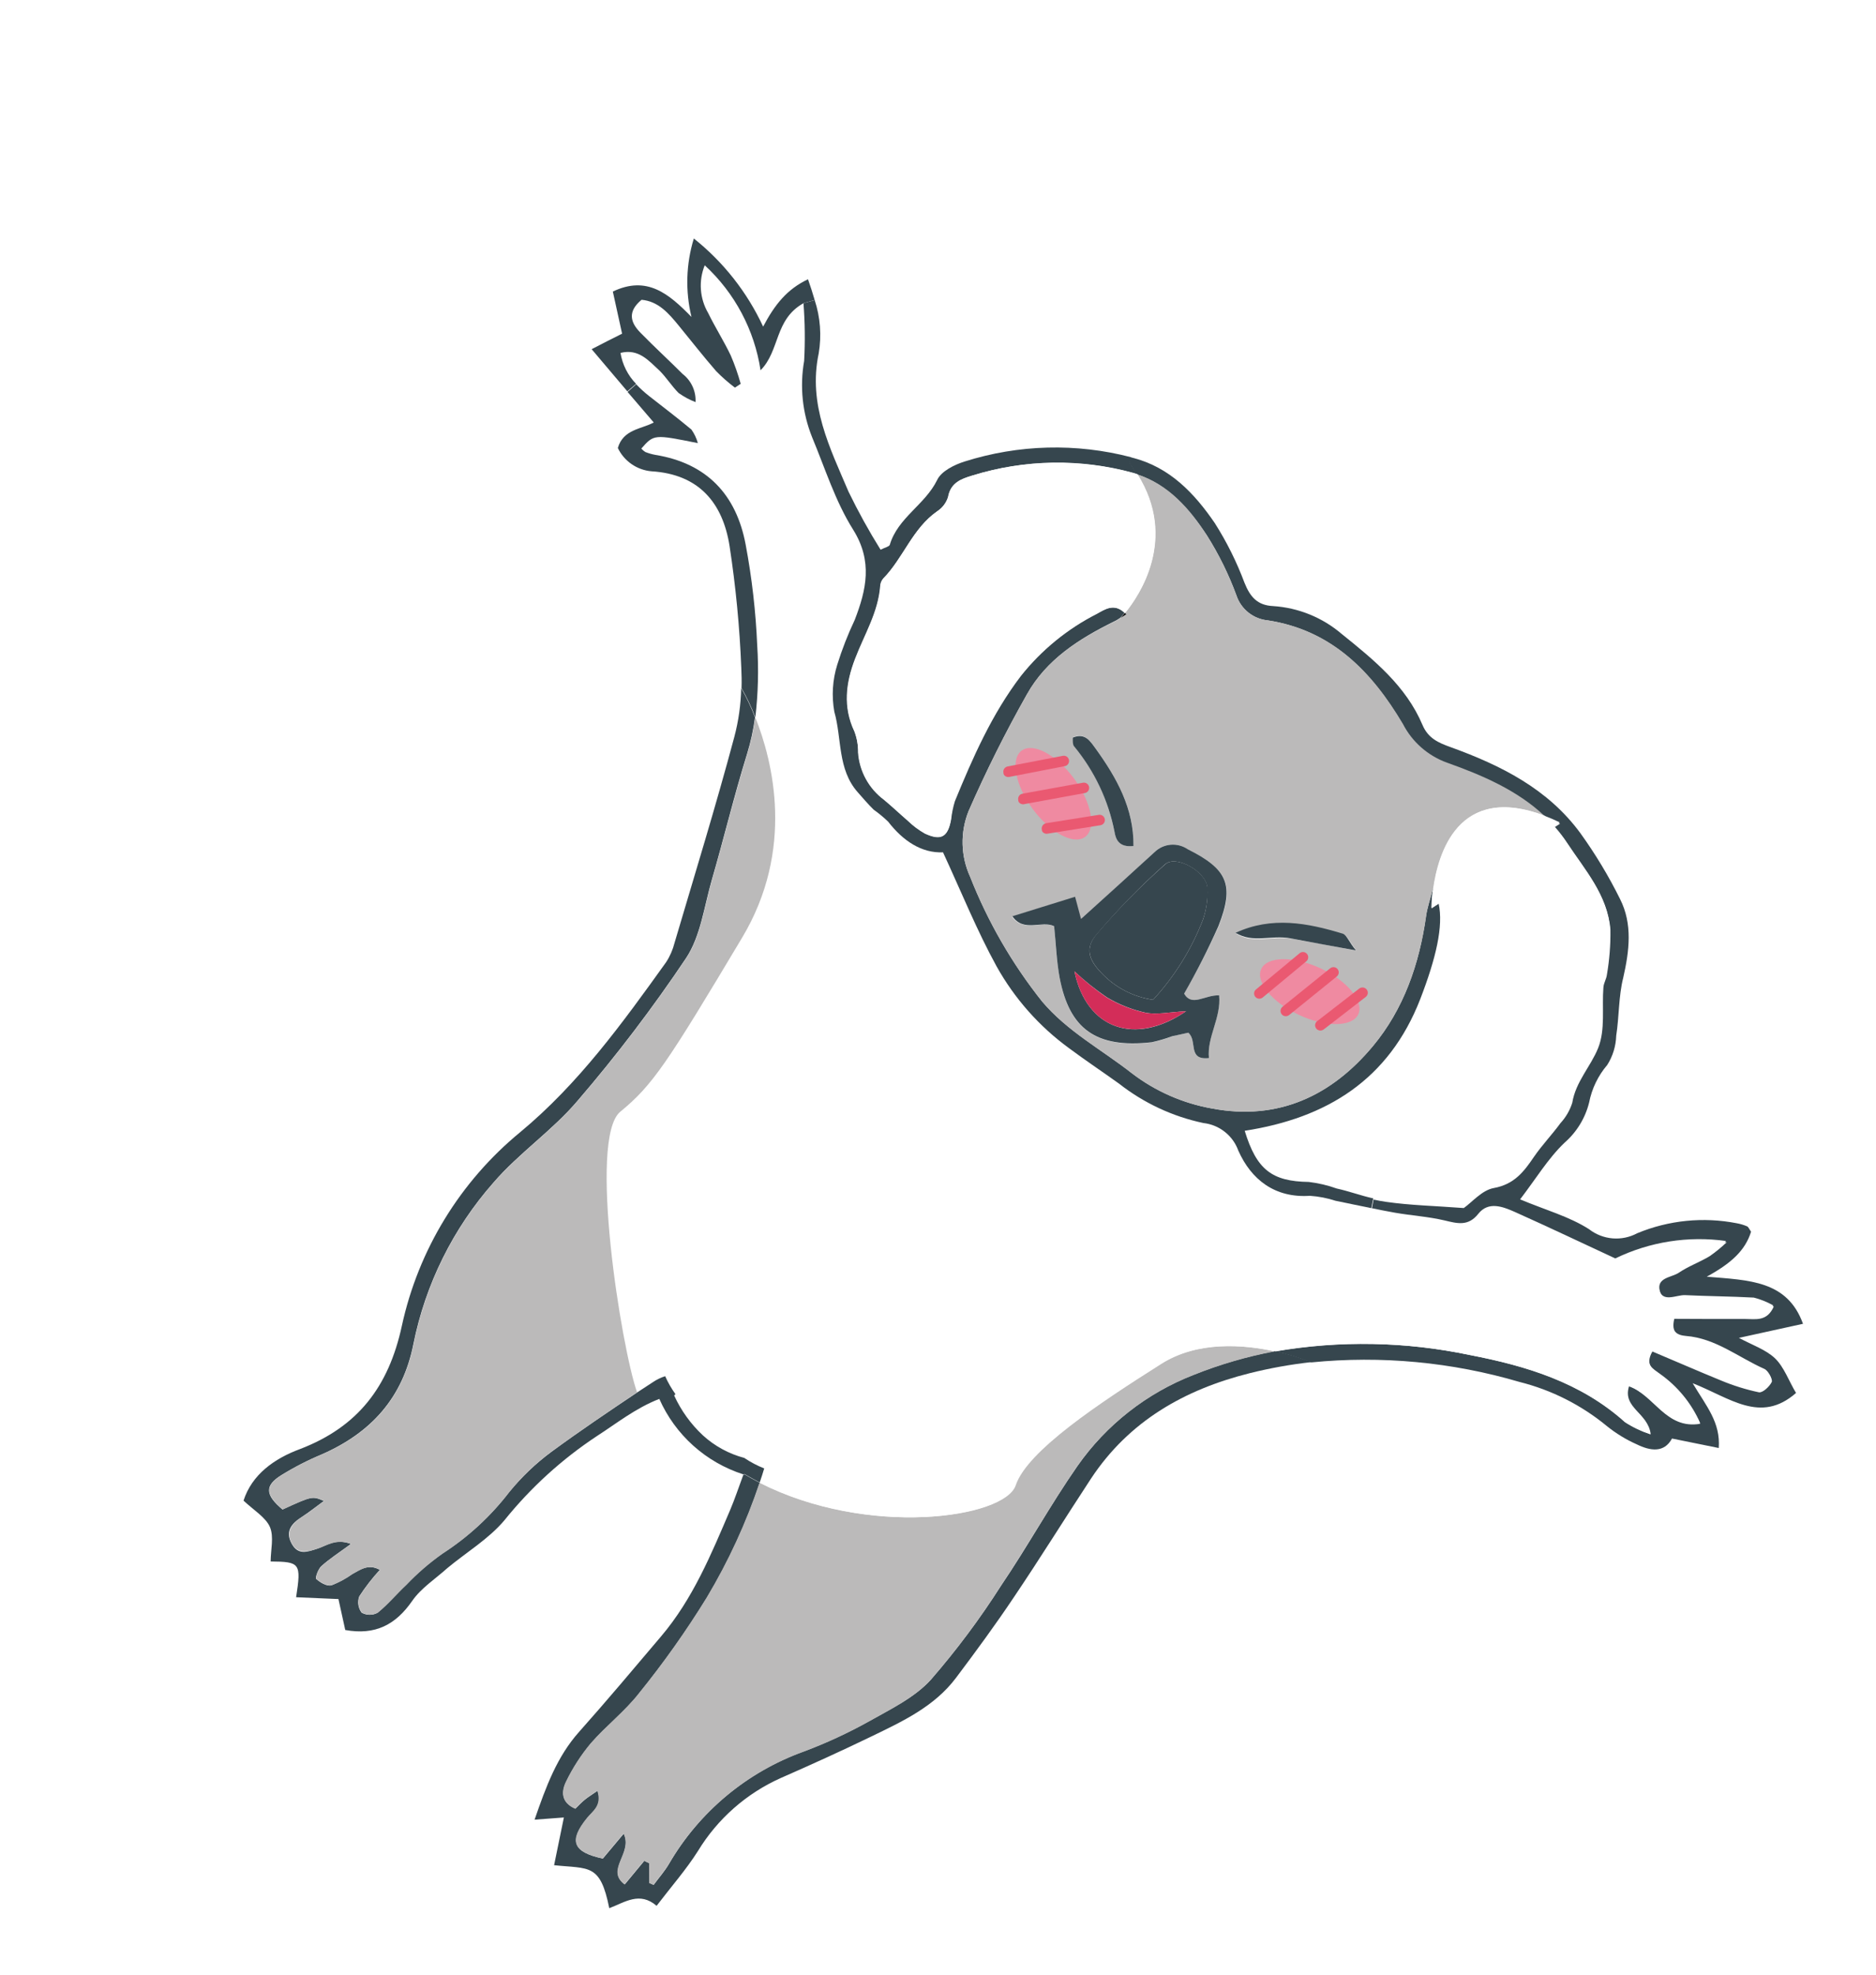 <svg width="134" height="141" viewBox="0 0 134 141" fill="none" xmlns="http://www.w3.org/2000/svg">
<g filter="url(#filter0_d)">
<path d="M43.519 132.251C42.877 129.043 42.091 129.448 39.578 129.182L40.277 125.774C39.51 125.835 38.977 125.87 38.184 125.931C39.005 123.56 39.784 121.431 41.37 119.654C43.365 117.416 45.286 115.124 47.221 112.842C49.487 110.173 50.801 106.983 52.161 103.801C52.485 103.038 52.741 102.257 53.097 101.298L53.187 101.278C53.542 101.49 53.907 101.687 54.27 101.878C53.31 104.736 52.045 107.483 50.497 110.071C49.028 112.457 47.406 114.745 45.643 116.922C44.63 118.215 43.283 119.247 42.202 120.491C41.511 121.322 40.922 122.233 40.45 123.205C40.108 123.91 40.066 124.693 41.097 125.147C41.324 124.921 41.539 124.697 41.779 124.5C42.019 124.302 42.326 124.122 42.685 123.866C43.046 124.908 42.371 125.301 41.952 125.803C40.621 127.454 40.916 128.252 43.062 128.707L44.559 126.924C45.235 128.343 43.236 129.499 44.626 130.554C45.122 129.948 45.572 129.415 46.024 128.868C46.144 128.924 46.258 128.987 46.383 129.041L46.392 130.456C46.489 130.497 46.592 130.538 46.691 130.585C47.059 130.083 47.474 129.62 47.785 129.086C49.952 125.359 53.364 122.514 57.422 121.053C59.033 120.449 60.598 119.725 62.102 118.886C63.648 118.018 65.344 117.199 66.49 115.934C68.327 113.82 70.006 111.573 71.51 109.21C73.413 106.407 75.034 103.438 76.963 100.673C79.026 97.729 81.915 95.462 85.266 94.16C87.141 93.409 89.085 92.843 91.071 92.471C91.959 92.661 92.829 92.925 93.674 93.259C92.19 93.424 90.719 93.688 89.271 94.049C84.598 95.22 80.642 97.473 77.93 101.575C76.08 104.392 74.304 107.256 72.418 110.049C71.105 112.012 69.709 113.911 68.291 115.796C66.743 117.861 64.456 118.917 62.22 120C60.097 121.026 57.951 122.001 55.791 122.947C53.328 124.043 51.257 125.863 49.855 128.166C49.014 129.496 47.956 130.698 46.9 132.082C45.689 131.038 44.629 131.831 43.519 132.251Z" fill="#36464E"/>
<path d="M46.672 130.583C46.573 130.536 46.47 130.495 46.372 130.454L46.364 129.039C46.239 128.985 46.124 128.922 46.005 128.866C45.552 129.413 45.103 129.946 44.606 130.552C43.216 129.497 45.216 128.341 44.539 126.922L43.042 128.704C40.893 128.232 40.598 127.434 41.933 125.8C42.333 125.303 43.002 124.936 42.666 123.864C42.3 124.121 42.017 124.29 41.76 124.498C41.503 124.705 41.305 124.919 41.077 125.145C40.046 124.691 40.086 123.896 40.431 123.203C40.903 122.231 41.492 121.32 42.183 120.489C43.263 119.245 44.611 118.212 45.624 116.92C47.387 114.743 49.008 112.455 50.478 110.069C52.026 107.481 53.291 104.734 54.25 101.876C61.975 105.808 71.707 104.401 72.501 102.055C73.326 99.589 78.506 96.173 82.91 93.381C85.514 91.733 88.802 91.999 91.051 92.494C89.065 92.866 87.121 93.432 85.246 94.184C81.895 95.486 79.006 97.752 76.943 100.696C75.031 103.458 73.375 106.434 71.49 109.233C69.986 111.596 68.307 113.843 66.469 115.957C65.306 117.226 63.61 118.045 62.081 118.91C60.578 119.748 59.013 120.472 57.401 121.076C53.344 122.538 49.932 125.382 47.764 129.109C47.454 129.618 47.04 130.081 46.672 130.583Z" fill="#BBBABA"/>
<path d="M120.904 94.766C121.9 96.436 122.894 97.552 122.769 99.393L119.429 98.716C118.865 99.759 117.874 99.605 116.9 99.126C116.142 98.788 115.431 98.354 114.785 97.834C112.962 96.328 110.826 95.248 108.532 94.674C103.713 93.257 98.665 92.783 93.666 93.28C92.821 92.946 91.951 92.682 91.063 92.491C95.673 91.699 100.391 91.787 104.969 92.75C108.998 93.527 112.895 94.705 116.063 97.548C116.625 97.912 117.233 98.201 117.87 98.41C117.69 96.876 115.83 96.547 116.322 94.973C118.174 95.611 118.98 98.078 121.439 97.664C120.826 96.272 119.849 95.071 118.611 94.187C118.15 93.835 117.447 93.53 118.027 92.502C119.671 93.192 121.287 93.902 122.932 94.573C123.805 94.937 124.71 95.219 125.635 95.415C125.904 95.463 126.385 95.017 126.551 94.685C126.641 94.52 126.325 93.941 126.069 93.834C124.22 93.012 122.59 91.664 120.466 91.482C119.881 91.428 119.34 91.2 119.592 90.169C121.269 90.179 122.97 90.183 124.675 90.18C125.392 90.18 126.212 90.384 126.697 89.296C126.263 89.052 125.798 88.866 125.316 88.743C123.672 88.625 122.021 88.616 120.38 88.567C119.744 88.537 118.826 89.173 118.56 88.192C118.295 87.212 119.4 87.228 119.92 86.874C120.605 86.409 121.405 86.126 122.111 85.701C122.545 85.401 122.954 85.067 123.334 84.702C120.632 84.324 117.878 84.757 115.424 85.948C112.984 84.815 110.629 83.695 108.242 82.626C107.377 82.243 106.405 81.771 105.635 82.764C104.864 83.758 104.147 83.444 103.219 83.232C102.057 82.958 100.858 82.888 99.68 82.68C99.11 82.579 98.545 82.47 97.977 82.349L98.113 81.652C98.411 81.719 98.7 81.775 98.999 81.816C100.728 82.066 102.486 82.102 104.554 82.259C105.139 81.853 105.853 80.979 106.702 80.83C108.155 80.568 108.851 79.666 109.573 78.595C110.151 77.757 110.863 77.015 111.468 76.189C111.848 75.775 112.133 75.283 112.304 74.747C112.55 73.233 113.623 72.153 114.152 70.835C114.681 69.516 114.414 67.957 114.529 66.503C114.549 66.19 114.748 65.895 114.781 65.585C114.962 64.528 115.045 63.456 115.029 62.383C114.84 59.976 113.234 58.194 111.988 56.303C111.703 55.868 111.385 55.456 111.037 55.07L111.434 54.812C111.045 54.625 110.676 54.467 110.329 54.337C108.395 52.527 105.919 51.453 103.393 50.559C102.022 50.066 100.89 49.07 100.226 47.774C97.982 43.948 95.115 41.008 90.565 40.301C90.058 40.254 89.575 40.06 89.175 39.743C88.776 39.426 88.477 38.999 88.316 38.516C87.768 37.021 87.063 35.589 86.214 34.243C84.959 32.34 83.423 30.594 81.2 29.873C81.035 29.607 80.852 29.32 80.654 29.074L80.755 28.649L80.929 28.693C83.565 29.373 85.326 31.234 86.775 33.358C87.627 34.7 88.336 36.126 88.893 37.615C89.295 38.615 89.806 39.221 90.932 39.276C92.741 39.392 94.463 40.092 95.84 41.27C98.133 43.115 100.43 44.978 101.61 47.772C102.013 48.716 102.737 49.035 103.612 49.347C107.195 50.644 110.559 52.317 112.887 55.495C113.958 56.982 114.906 58.555 115.72 60.198C116.623 61.989 116.38 63.893 115.945 65.814C115.609 67.147 115.658 68.578 115.444 69.953C115.421 70.693 115.201 71.413 114.806 72.038C114.148 72.808 113.701 73.734 113.508 74.728C113.23 75.841 112.617 76.841 111.752 77.594C110.581 78.713 109.71 80.164 108.579 81.639C110.382 82.396 112.083 82.86 113.504 83.769C113.987 84.145 114.569 84.372 115.18 84.424C115.79 84.475 116.402 84.349 116.942 84.059C119.193 83.125 121.67 82.877 124.062 83.346C124.312 83.391 124.556 83.464 124.79 83.564C124.887 83.606 124.938 83.752 125.076 83.948C124.655 85.3 123.651 86.206 121.91 87.161C124.955 87.412 127.666 87.433 128.786 90.524L124.209 91.529C125.13 92.025 126.13 92.366 126.782 92.985C127.434 93.603 127.81 94.685 128.289 95.462C125.744 97.689 123.575 95.81 120.904 94.766Z" fill="#36464E"/>
<path d="M116.361 94.977C115.866 96.539 117.726 96.868 117.908 98.414C117.271 98.205 116.664 97.916 116.101 97.552C112.958 94.704 109.037 93.531 105.007 92.754C100.43 91.791 95.711 91.703 91.101 92.495C88.852 92.001 85.564 91.734 82.961 93.382C78.539 96.178 73.377 99.591 72.552 102.057C71.758 104.403 62.044 105.805 54.301 101.877C54.416 101.543 54.517 101.2 54.622 100.875C54.122 100.676 53.644 100.425 53.198 100.124C52.095 99.832 51.079 99.277 50.237 98.507C49.376 97.703 48.68 96.737 48.19 95.664L48.283 95.569C47.994 95.168 47.748 94.739 47.548 94.288C47.238 94.388 46.943 94.531 46.672 94.713L45.571 95.433C44.424 92.273 42.032 77.275 44.352 75.399C46.673 73.524 47.701 71.926 53.037 62.999C56.803 56.695 55.227 50.406 53.984 47.242C54.183 45.54 54.228 43.823 54.118 42.114C53.999 39.686 53.707 37.27 53.242 34.884C52.588 31.332 50.489 29.08 46.801 28.485C46.551 28.44 46.305 28.37 46.069 28.275C45.964 28.209 45.87 28.128 45.789 28.034C46.692 27.011 46.692 27.011 49.827 27.645C49.732 27.297 49.577 26.969 49.369 26.675C48.39 25.858 47.371 25.087 46.367 24.3C46.038 24.036 45.729 23.748 45.442 23.439C44.852 22.834 44.463 22.063 44.327 21.229C45.604 20.879 46.33 21.752 47.125 22.503C47.627 22.985 47.989 23.573 48.481 24.094C48.854 24.36 49.26 24.578 49.687 24.742C49.708 24.357 49.634 23.972 49.473 23.621C49.311 23.271 49.067 22.965 48.761 22.73C47.769 21.739 46.737 20.794 45.755 19.789C45.041 19.064 44.794 18.281 45.83 17.437C47.023 17.54 47.766 18.397 48.489 19.283C49.353 20.352 50.229 21.476 51.16 22.53C51.577 22.956 52.025 23.35 52.501 23.709C52.639 23.622 52.782 23.527 52.913 23.436C52.726 22.748 52.494 22.074 52.218 21.417C51.691 20.361 51.097 19.378 50.618 18.343C50.32 17.831 50.143 17.258 50.1 16.667C50.058 16.076 50.151 15.484 50.373 14.935C52.517 16.907 53.924 19.552 54.361 22.432C55.734 21.029 55.317 18.816 57.391 17.65C57.486 19.017 57.491 20.389 57.405 21.757C57.083 23.588 57.279 25.473 57.969 27.198C58.899 29.424 59.609 31.799 60.907 33.812C62.338 36.085 61.852 38.118 61.023 40.276C60.533 41.313 60.115 42.383 59.774 43.478C59.436 44.562 59.364 45.711 59.566 46.829C60.112 48.742 59.781 50.936 61.237 52.581C61.613 53.002 61.972 53.433 62.373 53.823C62.741 54.084 63.09 54.372 63.418 54.683C64.49 56.072 65.805 56.954 67.344 56.88C68.669 59.737 69.767 62.474 71.171 65.023C72.45 67.316 74.209 69.305 76.328 70.854C77.51 71.734 78.726 72.543 79.922 73.401C81.688 74.773 83.744 75.723 85.933 76.18C86.492 76.242 87.022 76.459 87.463 76.808C87.905 77.156 88.24 77.621 88.43 78.15C89.366 80.204 91.063 81.538 93.545 81.377C94.167 81.419 94.781 81.538 95.373 81.731C96.223 81.903 97.076 82.087 97.931 82.258C98.499 82.379 99.065 82.488 99.635 82.59C100.813 82.797 102.012 82.867 103.174 83.141C104.084 83.356 104.865 83.588 105.589 82.674C106.314 81.759 107.332 82.152 108.197 82.535C110.584 83.604 112.939 84.724 115.378 85.856C117.833 84.666 120.587 84.233 123.289 84.611C122.909 84.976 122.5 85.31 122.066 85.61C121.36 86.035 120.56 86.318 119.875 86.783C119.354 87.137 118.27 87.186 118.515 88.102C118.76 89.017 119.71 88.469 120.335 88.476C121.983 88.555 123.634 88.564 125.271 88.652C125.753 88.775 126.217 88.961 126.651 89.205C126.166 90.293 125.347 90.089 124.63 90.089C122.924 90.092 121.224 90.088 119.547 90.078C119.295 91.109 119.824 91.339 120.421 91.391C122.54 91.555 124.175 92.921 126.023 93.743C126.28 93.85 126.596 94.429 126.506 94.594C126.34 94.926 125.857 95.366 125.59 95.324C124.665 95.128 123.76 94.846 122.887 94.482C121.247 93.835 119.631 93.126 117.982 92.411C117.402 93.439 118.104 93.744 118.566 94.096C119.825 94.983 120.818 96.197 121.439 97.607C119.019 98.082 118.213 95.615 116.361 94.977Z" fill="white"/>
<path d="M29.447 110.304C28.262 112.019 26.798 112.775 24.661 112.388L24.175 110.178C23.127 110.131 22.143 110.095 21.151 110.048C21.525 107.624 21.437 107.511 19.331 107.495C19.337 106.663 19.575 105.736 19.284 105.044C18.994 104.353 18.11 103.823 17.395 103.149C17.99 101.3 19.576 100.152 21.428 99.468C25.551 97.89 27.762 95.031 28.705 90.663C29.887 85.24 32.862 80.374 37.148 76.849C41.335 73.38 44.463 69.049 47.577 64.707C47.855 64.281 48.06 63.81 48.184 63.315C49.629 58.428 51.133 53.552 52.45 48.624C52.753 47.483 52.918 46.309 52.942 45.129C53.323 45.799 53.653 46.497 53.929 47.216C53.815 48.101 53.625 48.975 53.363 49.827C52.437 52.807 51.708 55.856 50.84 58.842C50.297 60.724 50.044 62.844 49.004 64.413C46.628 67.957 44.042 71.356 41.261 74.592C39.461 76.719 37.048 78.344 35.243 80.446C32.358 83.719 30.386 87.696 29.528 91.974C28.765 95.812 26.51 98.302 22.973 99.853C21.973 100.27 21.009 100.766 20.088 101.336C18.886 102.085 18.943 102.746 20.178 103.784C22.301 102.815 22.301 102.815 23.135 103.173C22.56 103.595 22.057 103.995 21.566 104.311C20.836 104.773 20.359 105.325 20.822 106.199C21.284 107.073 21.951 106.813 22.662 106.582C23.373 106.35 23.957 105.825 25.068 106.242C24.211 106.871 23.538 107.302 22.954 107.827C22.723 108.035 22.507 108.655 22.582 108.74C22.871 108.997 23.33 109.28 23.671 109.199C24.2 108.994 24.701 108.723 25.163 108.393C25.725 108.087 26.305 107.633 27.13 108.094C26.587 108.684 26.095 109.319 25.658 109.991C25.588 110.183 25.567 110.389 25.597 110.592C25.628 110.794 25.707 110.985 25.83 111.149C26.003 111.247 26.198 111.299 26.397 111.3C26.595 111.302 26.791 111.253 26.965 111.158C27.703 110.561 28.319 109.809 29.013 109.16C29.8 108.334 30.665 107.588 31.596 106.931C33.426 105.754 35.041 104.271 36.368 102.547C37.252 101.462 38.268 100.493 39.392 99.661C41.398 98.188 43.466 96.796 45.535 95.41L46.636 94.69C46.906 94.507 47.201 94.364 47.512 94.265C47.712 94.716 47.958 95.145 48.246 95.545L48.154 95.641C48.644 96.713 49.339 97.679 50.201 98.484C51.043 99.254 52.059 99.808 53.162 100.1C53.608 100.401 54.086 100.653 54.586 100.851C54.484 101.189 54.381 101.526 54.264 101.854C53.895 101.664 53.549 101.463 53.182 101.254L53.092 101.274C51.769 100.85 50.55 100.151 49.516 99.223C48.482 98.294 47.656 97.157 47.094 95.886C45.389 96.55 44.052 97.63 42.64 98.538C40.138 100.19 37.908 102.219 36.029 104.554C34.905 105.889 33.313 106.837 31.956 107.966C31.099 108.739 30.078 109.392 29.447 110.304Z" fill="#36464E"/>
<path d="M26.983 111.154C26.809 111.249 26.613 111.298 26.415 111.296C26.216 111.295 26.021 111.243 25.848 111.145C25.726 110.981 25.645 110.79 25.615 110.588C25.585 110.385 25.606 110.179 25.676 109.987C26.113 109.314 26.605 108.68 27.148 108.09C26.325 107.641 25.761 108.079 25.18 108.389C24.719 108.719 24.218 108.99 23.689 109.195C23.365 109.266 22.889 108.993 22.6 108.736C22.513 108.654 22.741 108.031 22.972 107.823C23.556 107.298 24.229 106.867 25.086 106.238C23.981 105.851 23.346 106.369 22.68 106.578C22.015 106.787 21.277 107.011 20.84 106.195C20.402 105.378 20.854 104.769 21.584 104.307C22.099 103.986 22.578 103.591 23.153 103.169C22.319 102.81 22.319 102.81 20.196 103.78C18.961 102.742 18.904 102.081 20.106 101.332C21.026 100.762 21.991 100.266 22.991 99.849C26.521 98.325 28.783 95.808 29.546 91.97C30.404 87.692 32.376 83.715 35.261 80.442C37.09 78.334 39.479 76.715 41.279 74.588C44.06 71.353 46.646 67.953 49.022 64.409C50.062 62.84 50.315 60.719 50.858 58.837C51.722 55.834 52.459 52.821 53.38 49.823C53.643 48.971 53.833 48.097 53.947 47.212C55.207 50.373 56.783 56.662 52.999 62.969C47.658 71.904 46.631 73.476 44.31 75.377C41.989 77.278 44.377 92.227 45.505 95.417C43.436 96.802 41.372 98.212 39.362 99.667C38.249 100.499 37.243 101.467 36.368 102.547C35.048 104.269 33.443 105.752 31.621 106.931C30.69 107.589 29.825 108.335 29.039 109.16C28.338 109.811 27.723 110.563 26.983 111.154Z" fill="#BBBABA"/>
<path d="M106.678 80.748C105.829 80.896 105.115 81.771 104.53 82.176C102.458 82.001 100.708 81.97 98.975 81.734C98.676 81.692 98.387 81.636 98.089 81.569C97.219 81.364 96.358 81.055 95.491 80.83C94.847 80.599 94.178 80.442 93.499 80.361C90.869 80.309 89.776 79.491 88.92 76.708C94.771 75.801 99.215 73.075 101.46 67.301C102.587 64.378 103.129 62.087 102.772 60.491L111.004 54.976C111.352 55.362 111.67 55.774 111.955 56.209C113.201 58.101 114.807 59.882 114.996 62.29C115.012 63.362 114.93 64.434 114.748 65.492C114.715 65.801 114.516 66.097 114.496 66.409C114.381 67.864 114.629 69.452 114.119 70.742C113.609 72.031 112.518 73.139 112.271 74.654C112.1 75.189 111.815 75.681 111.436 76.096C110.83 76.921 110.114 77.645 109.54 78.501C108.827 79.583 108.131 80.485 106.678 80.748Z" fill="white"/>
<path d="M98.089 81.569L97.952 82.266C97.096 82.096 96.244 81.911 95.394 81.739C94.802 81.546 94.188 81.427 93.566 81.385C91.047 81.554 89.369 80.216 88.451 78.158C88.261 77.629 87.926 77.164 87.484 76.816C87.043 76.467 86.513 76.25 85.954 76.188C83.76 75.723 81.701 74.763 79.936 73.379C78.74 72.521 77.524 71.712 76.343 70.832C74.223 69.283 72.464 67.294 71.185 65.002C69.782 62.452 68.688 59.733 67.358 56.859C65.837 56.928 64.505 56.05 63.432 54.661C63.109 54.353 62.765 54.069 62.402 53.811C62.001 53.42 61.642 52.989 61.266 52.568C59.81 50.924 60.141 48.73 59.594 46.816C59.393 45.699 59.465 44.549 59.803 43.465C60.144 42.37 60.562 41.301 61.052 40.264C61.883 38.111 62.35 36.082 60.941 33.823C59.667 31.805 58.933 29.436 58.004 27.21C57.313 25.484 57.117 23.6 57.439 21.769C57.514 20.396 57.498 19.02 57.391 17.65L58.192 17.43C58.595 18.655 58.693 19.96 58.479 21.232C57.703 24.896 59.281 27.981 60.609 31.107C61.298 32.528 62.062 33.911 62.898 35.251C63.238 35.082 63.481 35.041 63.553 34.912C64.121 32.968 66.072 32.048 66.941 30.271C67.232 29.647 68.163 29.185 68.899 28.954C72.756 27.733 76.879 27.626 80.793 28.647L80.691 29.072C80.894 29.336 81.075 29.617 81.238 29.871C81.142 29.836 81.047 29.806 80.947 29.778C77.173 28.737 73.18 28.801 69.442 29.962C68.638 30.201 67.893 30.478 67.713 31.493C67.582 31.909 67.311 32.266 66.947 32.505C65.19 33.734 64.531 35.837 63.104 37.308C62.977 37.457 62.903 37.644 62.893 37.839C62.747 39.728 61.769 41.322 61.1 43.036C60.431 44.75 60.219 46.478 61.051 48.234C61.218 48.717 61.297 49.226 61.287 49.737C61.334 50.399 61.524 51.043 61.843 51.624C62.162 52.206 62.603 52.712 63.135 53.108C63.735 53.606 64.27 54.118 64.852 54.62C65.216 54.972 65.623 55.276 66.064 55.525C67.205 56.049 67.697 55.796 67.916 54.526C67.955 54.083 68.036 53.644 68.157 53.215C69.46 50.09 70.802 46.968 72.873 44.273C74.346 42.418 76.201 40.903 78.312 39.83C78.876 39.53 79.553 39.029 80.325 39.766C80.131 39.998 80.008 40.125 80.008 40.125C79.865 40.226 79.713 40.314 79.555 40.388C77.073 41.613 74.742 43.094 73.354 45.577C71.822 48.285 70.428 51.071 69.181 53.922C68.882 54.669 68.738 55.47 68.758 56.275C68.777 57.08 68.961 57.873 69.296 58.605C70.558 61.81 72.29 64.81 74.435 67.505C76.23 69.629 78.689 70.94 80.841 72.627C82.521 73.913 84.485 74.778 86.569 75.147C91.311 76.044 95.123 74.225 98.067 70.69C100.26 68.062 101.378 64.838 101.856 61.422C101.937 60.844 102.135 60.285 102.339 59.466L102.347 59.502C102.282 59.941 102.247 60.384 102.242 60.828L102.761 60.525C103.111 62.123 102.575 64.412 101.448 67.335C99.203 73.109 94.759 75.835 88.908 76.742C89.759 79.526 90.854 80.356 93.487 80.395C94.167 80.476 94.835 80.633 95.479 80.864C96.358 81.055 97.189 81.37 98.089 81.569Z" fill="#36464E"/>
<path d="M98.068 70.696C95.124 74.231 91.312 76.05 86.57 75.152C84.486 74.783 82.522 73.919 80.842 72.633C78.69 70.946 76.234 69.653 74.436 67.511C72.291 64.816 70.559 61.816 69.297 58.611C68.962 57.879 68.778 57.086 68.758 56.281C68.739 55.476 68.883 54.675 69.181 53.928C70.429 51.075 71.821 48.287 73.354 45.577C74.743 43.1 77.073 41.613 79.582 40.395C79.74 40.32 79.891 40.232 80.034 40.132C80.161 40.054 80.288 39.969 80.449 39.871L80.352 39.773C81.346 38.566 84.14 34.49 81.231 29.872C83.453 30.587 84.986 32.322 86.213 34.243C87.063 35.589 87.767 37.021 88.316 38.515C88.478 38.998 88.776 39.423 89.175 39.739C89.575 40.055 90.057 40.248 90.564 40.294C95.125 40.999 97.98 43.942 100.197 47.673C100.861 48.97 101.993 49.965 103.364 50.459C105.884 51.353 108.366 52.426 110.3 54.237C104.126 51.922 102.715 56.966 102.359 59.499L102.351 59.463C102.147 60.282 101.942 60.812 101.868 61.42C101.379 64.844 100.261 68.067 98.068 70.696ZM84.878 69.739C85.559 70.319 84.79 71.722 86.352 71.549C86.198 70.047 87.239 68.679 87.075 67.072C86.04 67.035 85.132 67.914 84.575 66.953C85.485 65.385 86.314 63.77 87.057 62.115C88.221 59.159 87.663 58.054 84.834 56.636C84.466 56.384 84.021 56.271 83.578 56.317C83.135 56.364 82.723 56.567 82.416 56.889C80.742 58.44 79.049 59.964 77.167 61.655L76.774 60.067C75.248 60.54 73.798 60.991 72.289 61.46C73.136 62.622 74.409 61.713 75.298 62.147C75.427 63.422 75.465 64.629 75.693 65.838C76.376 69.465 78.255 70.884 82.266 70.431C82.763 70.324 83.251 70.181 83.727 70.004C84.142 69.888 84.577 69.805 84.878 69.739ZM92.215 63.016C93.615 63.257 95.014 63.522 96.887 63.879C96.415 63.278 96.25 62.816 95.967 62.728C93.436 61.955 90.884 61.483 88.291 62.663C89.536 63.428 90.89 62.803 92.191 63.022L92.215 63.016ZM79.606 55.391C79.728 55.943 79.93 56.522 80.963 56.409C81.002 53.718 79.762 51.542 78.264 49.447C77.862 48.906 77.511 48.284 76.622 48.649C76.68 48.913 76.613 49.155 76.706 49.26C78.171 51.029 79.168 53.137 79.606 55.391Z" fill="#BBBABA"/>
<path d="M86.352 71.549C84.791 71.722 85.56 70.319 84.878 69.739C84.56 69.809 84.146 69.9 83.725 69.992C83.249 70.169 82.761 70.312 82.264 70.42C78.253 70.872 76.385 69.444 75.691 65.826C75.47 64.647 75.43 63.434 75.296 62.135C74.408 61.701 73.134 62.61 72.308 61.425C73.816 60.956 75.254 60.508 76.792 60.032L77.215 61.613C79.071 59.947 80.76 58.405 82.464 56.848C82.773 56.543 83.179 56.356 83.611 56.317C84.044 56.279 84.476 56.391 84.835 56.636C87.664 58.054 88.198 59.164 87.034 62.121C86.3 63.772 85.481 65.385 84.581 66.952C85.138 67.913 86.047 67.033 87.081 67.071C87.239 68.679 86.199 70.047 86.352 71.549ZM76.747 65.361C77.601 69.479 81.068 70.707 84.718 68.206C83.541 68.263 82.643 68.473 81.82 68.308C80.847 68.093 79.916 67.723 79.061 67.213C78.242 66.658 77.469 66.038 76.747 65.361ZM78.656 65.452C79.634 66.501 80.941 67.184 82.361 67.389C83.904 65.717 85.117 63.768 85.934 61.644C86.176 60.924 86.278 60.165 86.236 59.406C86.193 58.264 83.996 57.002 83.21 57.722C81.462 59.279 79.826 60.958 78.313 62.745C77.5 63.685 77.753 64.523 78.656 65.452Z" fill="#36464E"/>
<path d="M84.718 68.206C81.046 70.693 77.601 69.479 76.747 65.361C77.463 66.039 78.231 66.659 79.043 67.217C79.898 67.727 80.83 68.097 81.802 68.311C82.643 68.473 83.541 68.263 84.718 68.206Z" fill="#D32D59"/>
<path d="M82.361 67.389C80.941 67.184 79.634 66.501 78.656 65.452C77.759 64.522 77.5 63.685 78.309 62.726C79.827 60.944 81.469 59.271 83.222 57.72C84.008 56.999 86.205 58.261 86.248 59.403C86.287 60.163 86.18 60.924 85.934 61.644C85.117 63.768 83.904 65.717 82.361 67.389Z" fill="#36464E"/>
<path d="M96.859 63.866C94.991 63.528 93.579 63.264 92.188 63.003C90.796 62.742 89.525 63.38 88.254 62.608C90.843 61.41 93.4 61.9 95.93 62.673C96.223 62.804 96.363 63.27 96.859 63.866Z" fill="#36464E"/>
<path d="M102.761 60.525L102.262 60.861C102.267 60.417 102.302 59.974 102.367 59.535C102.555 59.84 102.688 60.175 102.761 60.525Z" fill="white"/>
<path d="M111.01 54.975L102.778 60.49C102.706 60.139 102.572 59.804 102.385 59.5C102.723 56.97 104.17 51.919 110.326 54.237C110.569 54.469 110.797 54.716 111.01 54.975Z" fill="white"/>
<path d="M111.407 54.718L111.01 54.975C110.789 54.717 110.552 54.472 110.301 54.243C110.654 54.375 111.022 54.533 111.407 54.718Z" fill="white"/>
<path d="M80.964 56.409C79.931 56.522 79.704 55.949 79.607 55.391C79.167 53.143 78.171 51.042 76.71 49.278C76.615 49.161 76.634 48.93 76.626 48.667C77.516 48.302 77.865 48.918 78.269 49.465C79.763 51.542 80.991 53.721 80.964 56.409Z" fill="#36464E"/>
<path d="M67.938 54.515C67.713 55.754 67.228 56.037 66.086 55.514C65.645 55.265 65.238 54.961 64.874 54.609C64.292 54.107 63.758 53.595 63.157 53.097C62.625 52.701 62.184 52.195 61.865 51.613C61.546 51.031 61.357 50.388 61.309 49.726C61.303 49.215 61.207 48.71 61.026 48.233C60.193 46.477 60.414 44.76 61.075 43.035C61.735 41.31 62.722 39.727 62.869 37.844C62.878 37.649 62.952 37.462 63.079 37.313C64.53 35.837 65.165 33.739 66.947 32.505C67.319 32.267 67.596 31.905 67.73 31.483C67.909 30.468 68.654 30.191 69.458 29.952C73.197 28.791 77.189 28.727 80.963 29.768C81.064 29.796 81.158 29.826 81.254 29.861C84.157 34.48 81.363 38.556 80.374 39.761C79.584 39.029 78.907 39.53 78.362 39.826C76.25 40.898 74.395 42.414 72.922 44.268C70.855 46.982 69.502 50.055 68.206 53.21C68.076 53.636 67.987 54.073 67.938 54.515Z" fill="white"/>
<path d="M54.087 42.089C54.198 43.799 54.153 45.515 53.954 47.217C53.678 46.498 53.348 45.8 52.967 45.13C52.983 44.654 52.972 44.178 52.95 43.705C52.834 40.779 52.553 37.863 52.109 34.969C51.624 31.928 49.943 29.861 46.535 29.652C46.025 29.608 45.534 29.431 45.112 29.139C44.691 28.848 44.352 28.451 44.131 27.989C44.516 26.646 45.836 26.639 46.696 26.167L44.825 23.984L45.442 23.439C45.735 23.748 46.051 24.034 46.386 24.296C47.389 25.083 48.408 25.854 49.387 26.672C49.596 26.965 49.751 27.294 49.846 27.641C46.71 27.008 46.71 27.008 45.808 28.03C45.888 28.124 45.983 28.205 46.087 28.271C46.324 28.366 46.569 28.437 46.82 28.482C50.495 29.079 52.595 31.331 53.26 34.88C53.708 37.26 53.984 39.669 54.087 42.089Z" fill="#36464E"/>
<path d="M80.448 39.865C80.287 39.963 80.161 40.048 80.033 40.126C80.033 40.126 80.156 39.998 80.351 39.767L80.448 39.865Z" fill="black"/>
<path d="M52.907 23.406C52.776 23.497 52.633 23.592 52.495 23.679C52.019 23.32 51.571 22.926 51.153 22.5C50.235 21.443 49.369 20.336 48.483 19.253C47.759 18.366 47.017 17.509 45.824 17.406C44.796 18.261 45.035 19.034 45.748 19.758C46.731 20.764 47.763 21.708 48.755 22.699C49.061 22.934 49.305 23.241 49.466 23.591C49.628 23.942 49.702 24.326 49.681 24.712C49.253 24.548 48.848 24.33 48.475 24.064C47.983 23.574 47.603 22.958 47.118 22.473C46.331 21.752 45.622 20.875 44.321 21.199C44.457 22.032 44.846 22.804 45.435 23.409L44.81 23.943L42.261 20.933C43.109 20.495 43.702 20.189 44.435 19.826L43.774 16.818C46.219 15.651 47.776 16.978 49.391 18.631C48.944 16.783 49.002 14.848 49.559 13.03C51.676 14.714 53.37 16.868 54.51 19.321C55.337 17.754 56.214 16.649 57.715 15.942C57.887 16.439 58.053 16.938 58.191 17.424L57.391 17.65C55.306 18.819 55.722 21.031 54.325 22.439C53.888 19.56 52.481 16.915 50.338 14.942C50.116 15.492 50.022 16.084 50.065 16.675C50.107 17.266 50.284 17.839 50.583 18.351C51.085 19.38 51.709 20.357 52.2 21.389C52.48 22.045 52.716 22.719 52.907 23.406Z" fill="#36464E"/>
<path d="M92.779 68.466C94.693 69.36 96.592 69.34 97.02 68.423C97.448 67.506 96.243 66.039 94.329 65.145C92.415 64.252 90.516 64.272 90.088 65.189C89.66 66.106 90.865 67.573 92.779 68.466Z" fill="#EF8AA1"/>
<path d="M91.668 68.519C91.623 68.496 91.583 68.464 91.552 68.424C91.489 68.346 91.459 68.246 91.469 68.147C91.479 68.046 91.528 67.954 91.605 67.89L95.011 65.141C95.05 65.109 95.094 65.086 95.141 65.072C95.188 65.058 95.238 65.053 95.287 65.058C95.336 65.063 95.383 65.078 95.427 65.101C95.47 65.125 95.508 65.156 95.54 65.195C95.571 65.233 95.594 65.277 95.608 65.324C95.622 65.371 95.627 65.421 95.622 65.47C95.617 65.519 95.602 65.567 95.579 65.61C95.555 65.653 95.524 65.692 95.486 65.723L92.081 68.478C92.023 68.524 91.953 68.552 91.88 68.56C91.807 68.567 91.733 68.553 91.668 68.519Z" fill="#EA5971"/>
<path d="M89.809 67.284C89.753 67.261 89.704 67.224 89.666 67.177C89.634 67.139 89.61 67.096 89.595 67.049C89.58 67.002 89.575 66.952 89.579 66.903C89.584 66.854 89.598 66.806 89.621 66.763C89.644 66.719 89.676 66.681 89.714 66.65L92.808 64.082C92.845 64.046 92.889 64.018 92.938 64C92.986 63.982 93.037 63.974 93.089 63.977C93.141 63.98 93.191 63.993 93.237 64.016C93.283 64.039 93.324 64.072 93.357 64.112C93.39 64.151 93.415 64.197 93.429 64.247C93.444 64.296 93.448 64.348 93.441 64.4C93.434 64.451 93.417 64.5 93.391 64.544C93.364 64.589 93.329 64.627 93.287 64.657L90.193 67.225C90.141 67.269 90.077 67.297 90.009 67.308C89.942 67.318 89.873 67.31 89.809 67.284Z" fill="#EA5971"/>
<path d="M94.14 69.544C94.09 69.521 94.047 69.484 94.016 69.439C93.985 69.4 93.963 69.356 93.949 69.308C93.936 69.261 93.933 69.211 93.939 69.162C93.945 69.113 93.961 69.066 93.986 69.023C94.011 68.981 94.044 68.944 94.083 68.914L97.091 66.585C97.171 66.525 97.272 66.499 97.372 66.512C97.472 66.525 97.562 66.578 97.623 66.658C97.683 66.736 97.71 66.835 97.698 66.934C97.685 67.032 97.634 67.121 97.556 67.182L94.542 69.512C94.485 69.555 94.417 69.581 94.345 69.587C94.274 69.592 94.203 69.577 94.14 69.544Z" fill="#EA5971"/>
<path d="M73.765 53.763C75.016 55.465 76.692 56.358 77.507 55.758C78.322 55.159 77.968 53.293 76.717 51.592C75.466 49.89 73.79 48.997 72.975 49.596C72.16 50.196 72.513 52.061 73.765 53.763Z" fill="#EF8AA1"/>
<path d="M72.763 53.261C72.74 53.215 72.729 53.163 72.73 53.111C72.721 53.063 72.722 53.013 72.732 52.965C72.742 52.916 72.762 52.871 72.79 52.83C72.817 52.789 72.853 52.755 72.894 52.728C72.936 52.701 72.982 52.683 73.031 52.674L77.341 51.891C77.389 51.88 77.439 51.88 77.487 51.888C77.536 51.897 77.582 51.915 77.623 51.941C77.665 51.968 77.701 52.002 77.729 52.043C77.757 52.083 77.777 52.129 77.788 52.177C77.798 52.225 77.799 52.275 77.79 52.323C77.782 52.372 77.764 52.418 77.737 52.46C77.711 52.501 77.676 52.537 77.636 52.565C77.595 52.593 77.55 52.613 77.502 52.624L73.199 53.411C73.12 53.437 73.034 53.436 72.956 53.409C72.877 53.382 72.809 53.33 72.763 53.261Z" fill="#EA5971"/>
<path d="M71.706 51.315C71.684 51.27 71.673 51.221 71.674 51.171C71.664 51.123 71.664 51.073 71.674 51.024C71.683 50.976 71.702 50.93 71.729 50.889C71.756 50.848 71.791 50.813 71.832 50.785C71.873 50.758 71.919 50.739 71.967 50.729L75.917 49.969C75.965 49.959 76.015 49.959 76.063 49.968C76.111 49.978 76.157 49.997 76.197 50.024C76.238 50.052 76.272 50.087 76.299 50.128C76.326 50.169 76.345 50.215 76.353 50.263C76.363 50.311 76.363 50.361 76.354 50.41C76.344 50.458 76.326 50.504 76.298 50.545C76.271 50.586 76.236 50.621 76.195 50.649C76.154 50.676 76.109 50.695 76.06 50.705L72.111 51.471C72.036 51.49 71.957 51.485 71.884 51.457C71.811 51.429 71.749 51.379 71.706 51.315Z" fill="#EA5971"/>
<path d="M74.445 55.365C74.425 55.318 74.414 55.267 74.412 55.215C74.397 55.116 74.422 55.015 74.48 54.934C74.539 54.853 74.627 54.798 74.726 54.781L78.485 54.183C78.584 54.167 78.684 54.191 78.765 54.249C78.846 54.308 78.9 54.396 78.916 54.494C78.931 54.593 78.907 54.693 78.849 54.774C78.791 54.855 78.703 54.909 78.604 54.925L74.845 55.523C74.77 55.541 74.692 55.535 74.62 55.507C74.549 55.479 74.488 55.43 74.445 55.365Z" fill="#EA5971"/>
</g>
<defs>
<filter id="filter0_d" x="13.395" y="13.03" width="119.391" height="127.222" filterUnits="userSpaceOnUse" color-interpolation-filters="sRGB">
<feFlood flood-opacity="0" result="BackgroundImageFix"/>
<feColorMatrix in="SourceAlpha" type="matrix" values="0 0 0 0 0 0 0 0 0 0 0 0 0 0 0 0 0 0 127 0"/>
<feOffset dy="4"/>
<feGaussianBlur stdDeviation="2"/>
<feColorMatrix type="matrix" values="0 0 0 0 0 0 0 0 0 0 0 0 0 0 0 0 0 0 0.25 0"/>
<feBlend mode="normal" in2="BackgroundImageFix" result="effect1_dropShadow"/>
<feBlend mode="normal" in="SourceGraphic" in2="effect1_dropShadow" result="shape"/>
</filter>
</defs>
</svg>
